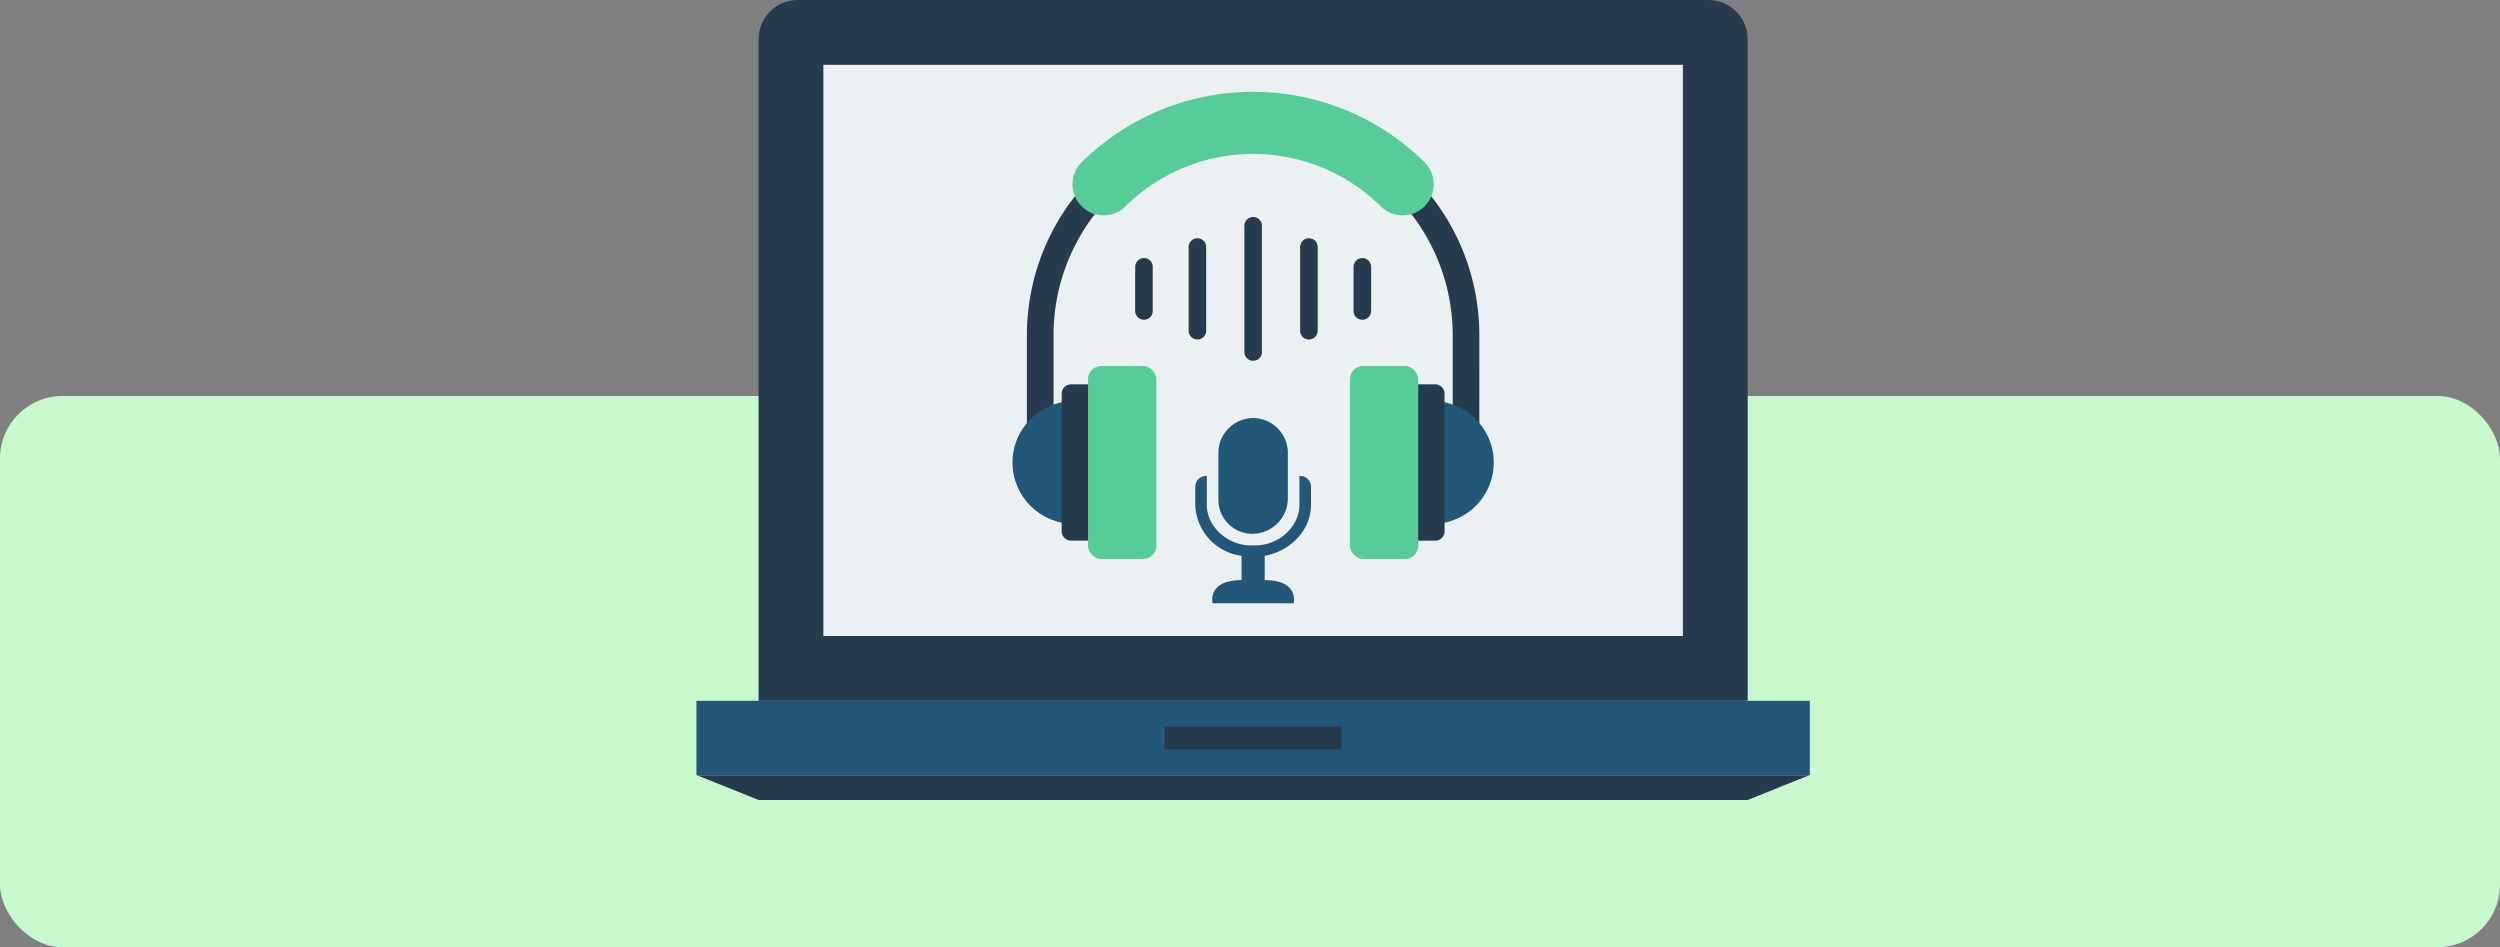 <svg xmlns="http://www.w3.org/2000/svg" width="400" height="151.55" viewBox="0 0 400 151.55">
  <rect x="0" y="0" width="400" height="151.55" fill="#808080" stroke="none"/>
  <g id="t2-i10" transform="translate(-810 -2038)">
    <rect id="Rectangle_5395" data-name="Rectangle 5395" width="400" height="88.194" rx="10" transform="translate(810 2101.356)" fill="#c7f9cc"/>
    <g id="Group_54166" data-name="Group 54166" transform="translate(-490 1246)">
      <rect id="Rectangle_5571" data-name="Rectangle 5571" width="181" height="128" transform="translate(1410 792)" fill="none"/>
      <rect id="Rectangle_5572" data-name="Rectangle 5572" width="178.139" height="11.903" transform="translate(1411.431 904.129)" fill="#22577a"/>
      <g id="Group_54162" data-name="Group 54162">
        <path id="Path_101230" data-name="Path 101230" d="M1589.459,916.047H1411.541l9.835,3.953h158.249Z" fill="#263b4d"/>
        <path id="Path_101231" data-name="Path 101231" d="M1573.34,792H1427.661a6.291,6.291,0,0,0-6.291,6.291V904.128h158.26V798.291A6.291,6.291,0,0,0,1573.34,792Z" fill="#263b4d"/>
      </g>
      <rect id="Rectangle_5573" data-name="Rectangle 5573" width="137.516" height="91.385" transform="translate(1431.742 802.373)" fill="#ebf0f3"/>
      <rect id="Rectangle_5574" data-name="Rectangle 5574" width="28.289" height="3.65" transform="translate(1486.354 908.249)" fill="#263b4d"/>
      <g id="Group_54164" data-name="Group 54164">
        <path id="Path_101232" data-name="Path 101232" d="M1536.693,861.594h-4.26V845.728a31.725,31.725,0,0,0-9.35-22.58l-.067-.067,2.82-3.192a3.5,3.5,0,0,1,.259.247,35.953,35.953,0,0,1,10.6,25.592Z" fill="#263b4d"/>
        <path id="Path_101233" data-name="Path 101233" d="M1468.565,861.594h-4.258V845.728a35.9,35.9,0,0,1,10.772-25.76l2.99,3.035a31.663,31.663,0,0,0-9.5,22.725Z" fill="#263b4d"/>
        <circle id="Ellipse_4142" data-name="Ellipse 4142" cx="9.82" cy="9.82" r="9.82" transform="translate(1519.36 856.18)" fill="#22577a"/>
        <circle id="Ellipse_4143" data-name="Ellipse 4143" cx="9.82" cy="9.82" r="9.82" transform="translate(1462 856.18)" fill="#22577a"/>
        <path id="Path_101234" data-name="Path 101234" d="M1526.1,853.495h3.531a1.5,1.5,0,0,1,1.5,1.5v22.013a1.5,1.5,0,0,1-1.5,1.5H1526.1V853.495Z" fill="#263b4d"/>
        <path id="Path_101235" data-name="Path 101235" d="M1474.9,878.5h-3.532a1.5,1.5,0,0,1-1.5-1.5V854.993a1.5,1.5,0,0,1,1.5-1.5h3.532V878.5Z" fill="#263b4d"/>
        <rect id="Rectangle_5575" data-name="Rectangle 5575" width="10.929" height="30.88" rx="2.115" transform="translate(1515.988 850.559)" fill="#57cc99"/>
        <rect id="Rectangle_5576" data-name="Rectangle 5576" width="10.929" height="30.88" rx="2.115" transform="translate(1474.083 850.559)" fill="#57cc99"/>
        <path id="Path_101236" data-name="Path 101236" d="M1524.426,826.455a4.949,4.949,0,0,1-3.491-1.433,29.08,29.08,0,0,0-40.871,0,4.969,4.969,0,1,1-6.982-7.073h0a39.017,39.017,0,0,1,54.836,0,4.97,4.97,0,0,1-3.492,8.506Z" fill="#57cc99"/>
        <g id="Group_54163" data-name="Group 54163">
          <path id="Path_101237" data-name="Path 101237" d="M1500.5,849.725a1.4,1.4,0,0,1-1.4-1.4v-20.2a1.4,1.4,0,0,1,2.808,0v20.2A1.4,1.4,0,0,1,1500.5,849.725Z" fill="#263b4d"/>
          <path id="Path_101238" data-name="Path 101238" d="M1509.422,846.317a1.4,1.4,0,0,1-1.4-1.4V831.529a1.4,1.4,0,1,1,2.807,0v13.384A1.4,1.4,0,0,1,1509.422,846.317Z" fill="#263b4d"/>
          <path id="Path_101239" data-name="Path 101239" d="M1517.971,843.157a1.4,1.4,0,0,1-1.4-1.4v-7.062a1.4,1.4,0,1,1,2.808,0v7.062A1.4,1.4,0,0,1,1517.971,843.157Z" fill="#263b4d"/>
          <path id="Path_101240" data-name="Path 101240" d="M1491.579,846.317a1.4,1.4,0,0,1-1.4-1.4V831.529a1.4,1.4,0,1,1,2.808,0v13.384A1.4,1.4,0,0,1,1491.579,846.317Z" fill="#263b4d"/>
          <path id="Path_101241" data-name="Path 101241" d="M1483.029,843.157a1.4,1.4,0,0,1-1.4-1.4v-7.062a1.4,1.4,0,1,1,2.808,0v7.062A1.4,1.4,0,0,1,1483.029,843.157Z" fill="#263b4d"/>
        </g>
      </g>
      <g id="Group_54165" data-name="Group 54165">
        <path id="Path_101242" data-name="Path 101242" d="M1500.5,877.412h0a5.456,5.456,0,0,1-5.555-5.555V864.45a5.571,5.571,0,0,1,5.555-5.555h0a5.571,5.571,0,0,1,5.555,5.555v7.407A5.7,5.7,0,0,1,1500.5,877.412Z" fill="#22577a"/>
        <path id="Path_101243" data-name="Path 101243" d="M1507.907,868.154v4.629c0,3.518-3.333,6.481-7.036,6.481h-.741c-3.7,0-7.037-2.963-7.037-6.481v-4.629a1.749,1.749,0,0,0-1.852,1.851v2.778a8.521,8.521,0,0,0,7.407,8.148v3.888c-5.555,0-4.629,3.7-4.629,3.7h12.962s.926-3.7-4.629-3.7v-3.888c4.074-.741,7.407-4.074,7.407-8.148v-2.778A1.749,1.749,0,0,0,1507.907,868.154Z" fill="#22577a"/>
      </g>
    </g>
  </g>
</svg>
